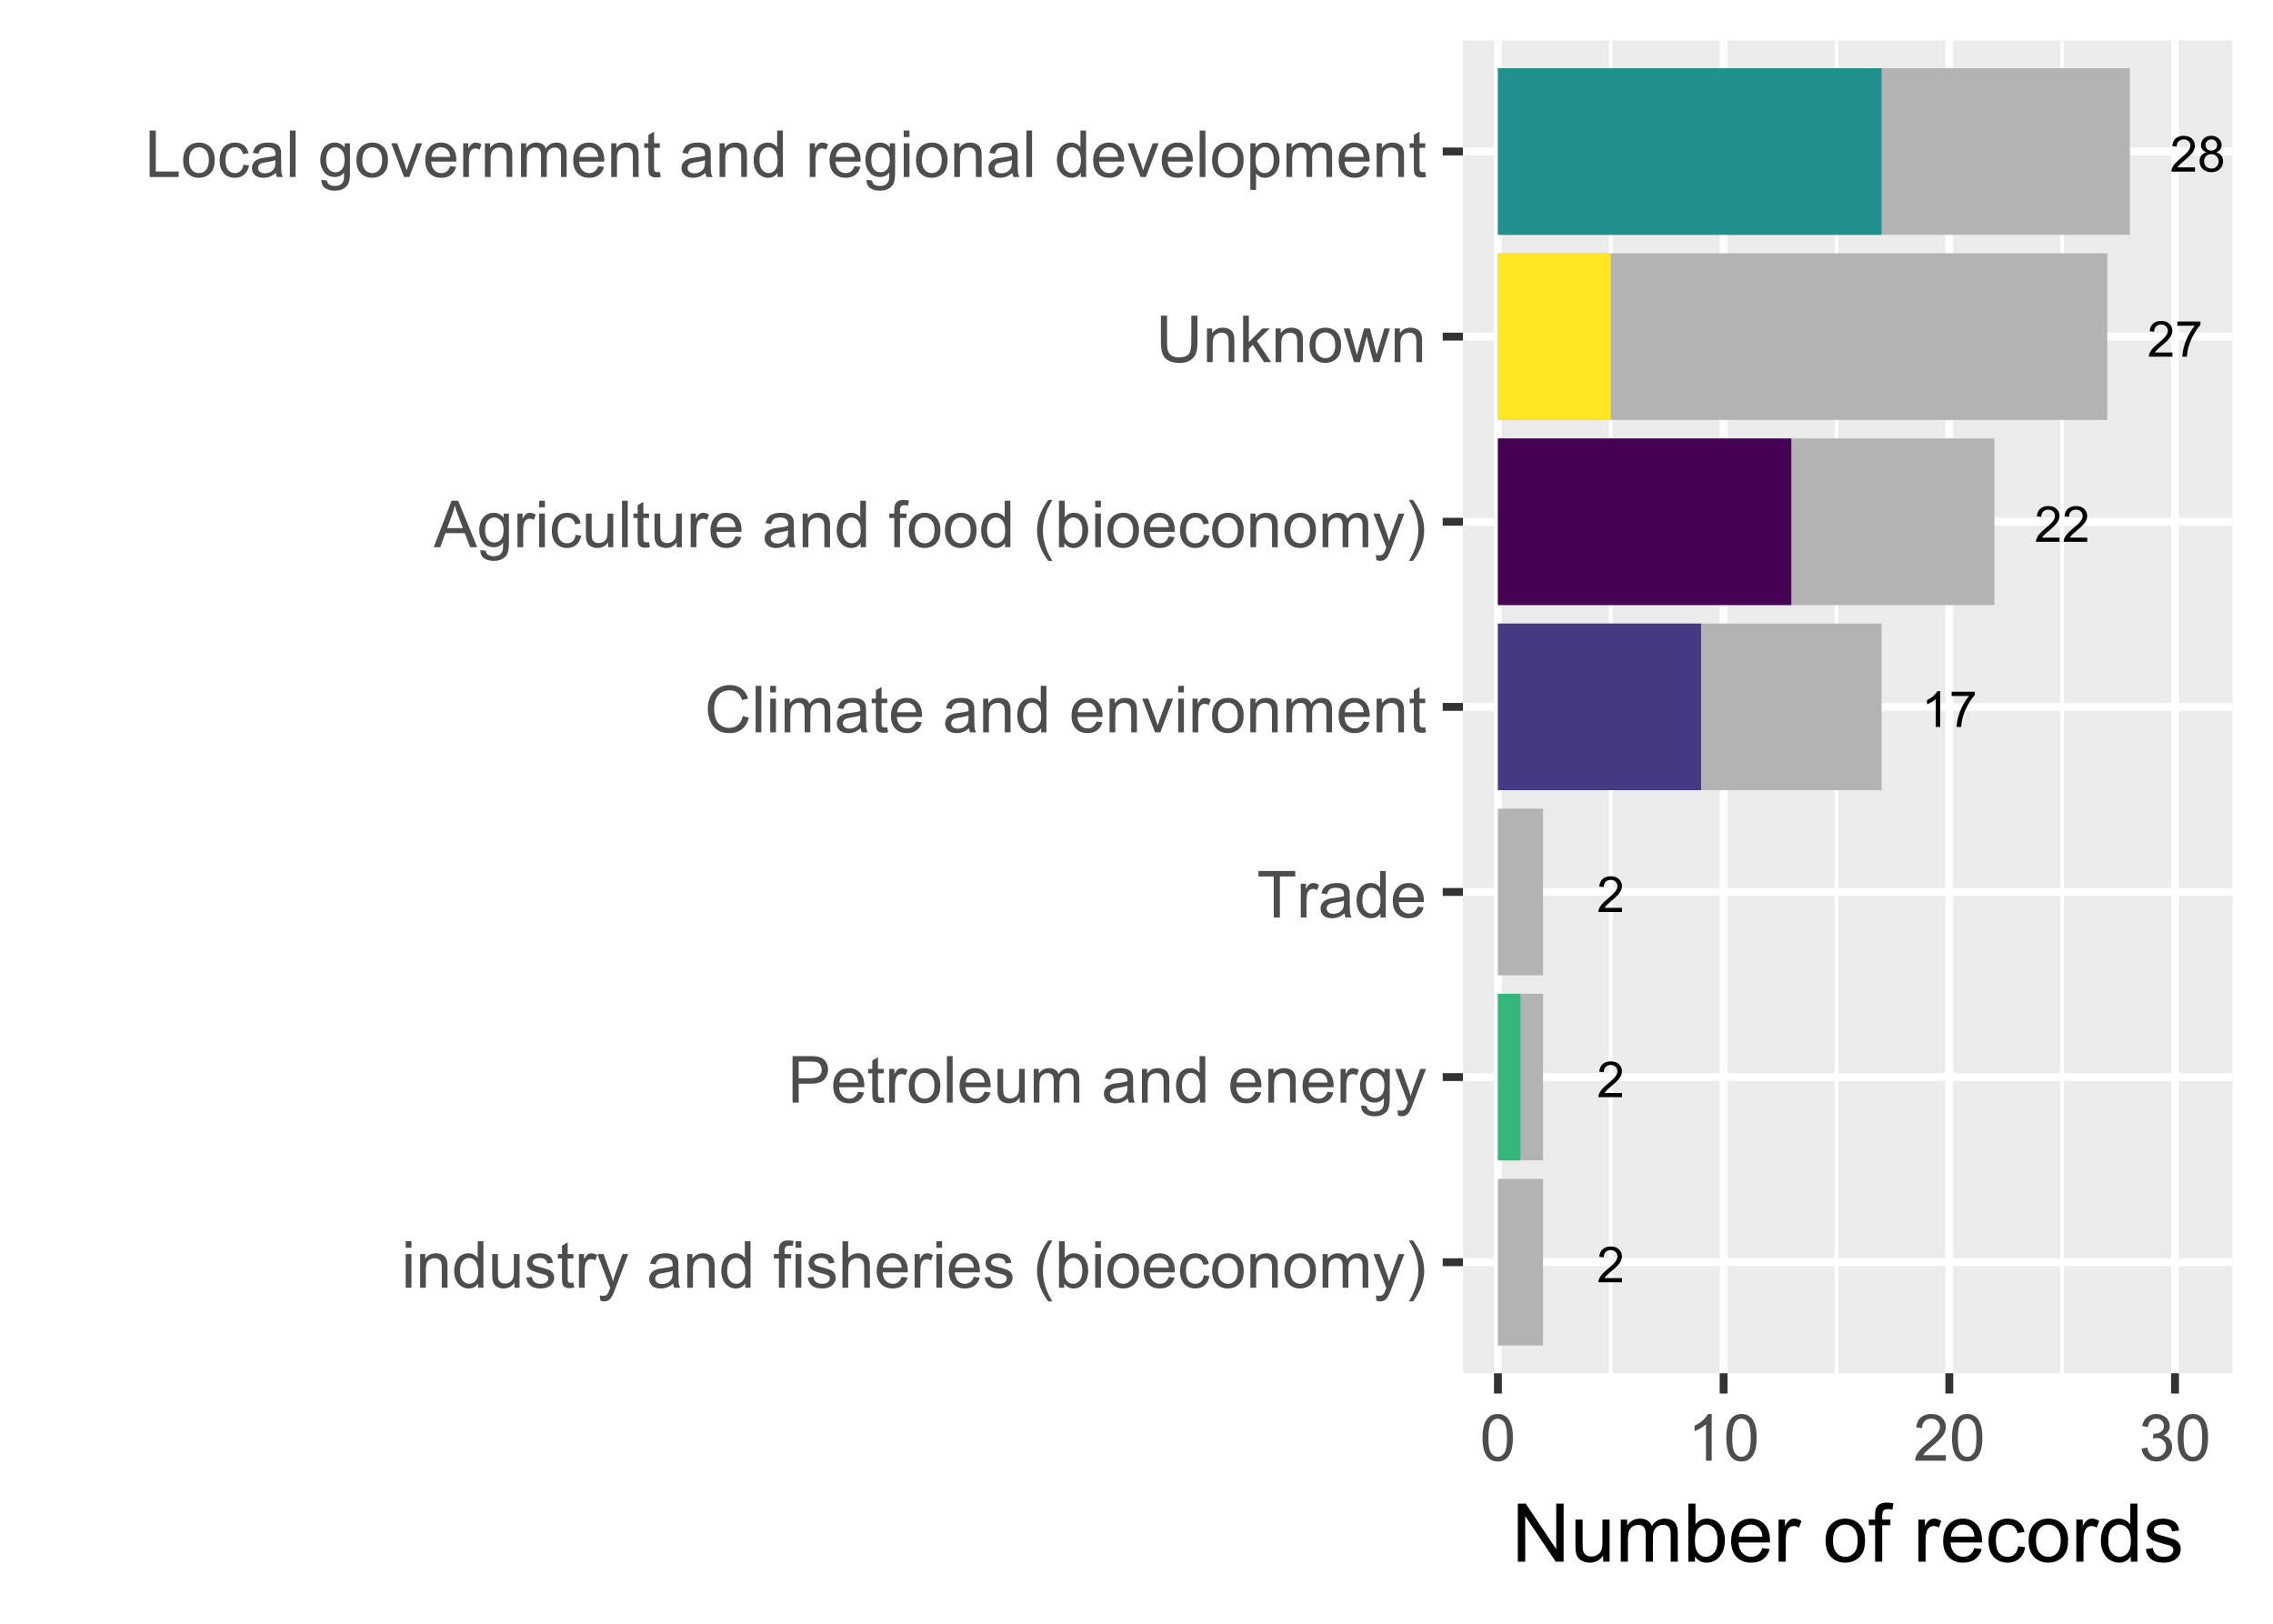 <?xml version="1.0" encoding="UTF-8"?>
<svg xmlns="http://www.w3.org/2000/svg" xmlns:xlink="http://www.w3.org/1999/xlink" width="504" height="360" viewBox="0 0 504 360">
<defs>
<g>
<g id="glyph-0-0">
<path d="M 5.559 -0.934 L 5.559 0 L 0.336 0 C 0.328 -0.234 0.363 -0.457 0.449 -0.672 C 0.582 -1.031 0.793 -1.379 1.086 -1.727 C 1.379 -2.07 1.801 -2.469 2.355 -2.922 C 3.215 -3.625 3.793 -4.184 4.098 -4.594 C 4.398 -5.008 4.551 -5.395 4.551 -5.762 C 4.551 -6.148 4.41 -6.473 4.137 -6.734 C 3.863 -7 3.504 -7.133 3.062 -7.133 C 2.594 -7.133 2.223 -6.992 1.941 -6.711 C 1.66 -6.43 1.52 -6.043 1.516 -5.547 L 0.516 -5.648 C 0.586 -6.395 0.844 -6.961 1.289 -7.352 C 1.734 -7.738 2.332 -7.934 3.082 -7.934 C 3.84 -7.934 4.441 -7.723 4.883 -7.305 C 5.324 -6.883 5.547 -6.363 5.547 -5.742 C 5.547 -5.426 5.48 -5.113 5.352 -4.809 C 5.223 -4.504 5.008 -4.18 4.707 -3.844 C 4.41 -3.504 3.91 -3.043 3.211 -2.453 C 2.629 -1.965 2.258 -1.633 2.09 -1.457 C 1.926 -1.285 1.789 -1.109 1.684 -0.934 Z M 5.559 -0.934 "/>
</g>
<g id="glyph-0-1">
<path d="M 4.113 0 L 3.145 0 L 3.145 -6.184 C 2.91 -5.961 2.602 -5.738 2.223 -5.516 C 1.844 -5.293 1.504 -5.125 1.203 -5.012 L 1.203 -5.949 C 1.746 -6.207 2.219 -6.516 2.625 -6.879 C 3.031 -7.242 3.32 -7.594 3.488 -7.934 L 4.113 -7.934 Z M 4.113 0 "/>
</g>
<g id="glyph-0-2">
<path d="M 0.523 -6.867 L 0.523 -7.801 L 5.637 -7.801 L 5.637 -7.047 C 5.137 -6.512 4.637 -5.797 4.141 -4.91 C 3.648 -4.023 3.266 -3.109 2.996 -2.172 C 2.805 -1.512 2.68 -0.785 2.625 0 L 1.629 0 C 1.641 -0.621 1.762 -1.371 1.996 -2.254 C 2.227 -3.133 2.562 -3.984 3 -4.801 C 3.438 -5.617 3.902 -6.309 4.395 -6.867 Z M 0.523 -6.867 "/>
</g>
<g id="glyph-0-3">
<path d="M 1.953 -4.285 C 1.551 -4.434 1.25 -4.645 1.055 -4.918 C 0.863 -5.188 0.766 -5.516 0.766 -5.898 C 0.766 -6.473 0.973 -6.957 1.387 -7.348 C 1.797 -7.738 2.348 -7.934 3.035 -7.934 C 3.727 -7.934 4.281 -7.734 4.699 -7.332 C 5.121 -6.934 5.332 -6.445 5.332 -5.871 C 5.332 -5.504 5.234 -5.184 5.043 -4.914 C 4.852 -4.641 4.559 -4.434 4.168 -4.285 C 4.652 -4.129 5.02 -3.871 5.273 -3.52 C 5.527 -3.168 5.656 -2.746 5.656 -2.258 C 5.656 -1.582 5.414 -1.016 4.938 -0.555 C 4.461 -0.094 3.832 0.133 3.051 0.133 C 2.27 0.133 1.641 -0.098 1.164 -0.559 C 0.688 -1.02 0.449 -1.594 0.449 -2.285 C 0.449 -2.801 0.578 -3.23 0.84 -3.578 C 1.098 -3.922 1.469 -4.16 1.953 -4.285 M 1.758 -5.93 C 1.758 -5.555 1.879 -5.25 2.117 -5.012 C 2.359 -4.777 2.672 -4.656 3.055 -4.656 C 3.43 -4.656 3.738 -4.773 3.977 -5.012 C 4.215 -5.246 4.332 -5.535 4.332 -5.875 C 4.332 -6.23 4.211 -6.531 3.965 -6.773 C 3.719 -7.016 3.414 -7.137 3.047 -7.137 C 2.676 -7.137 2.367 -7.02 2.125 -6.781 C 1.879 -6.543 1.758 -6.262 1.758 -5.93 M 1.445 -2.281 C 1.445 -2.004 1.512 -1.734 1.641 -1.477 C 1.773 -1.219 1.969 -1.02 2.227 -0.875 C 2.484 -0.734 2.762 -0.664 3.062 -0.664 C 3.523 -0.664 3.906 -0.812 4.211 -1.109 C 4.512 -1.41 4.664 -1.789 4.664 -2.246 C 4.664 -2.715 4.508 -3.102 4.195 -3.406 C 3.887 -3.711 3.496 -3.863 3.031 -3.863 C 2.574 -3.863 2.195 -3.715 1.895 -3.414 C 1.594 -3.109 1.445 -2.734 1.445 -2.281 Z M 1.445 -2.281 "/>
</g>
<g id="glyph-1-0">
<path d="M 0.957 -8.852 L 0.957 -10.309 L 2.223 -10.309 L 2.223 -8.852 L 0.957 -8.852 M 0.957 0 L 0.957 -7.469 L 2.223 -7.469 L 2.223 0 Z M 0.957 0 "/>
</g>
<g id="glyph-1-1">
<path d="M 0.949 0 L 0.949 -7.469 L 2.09 -7.469 L 2.09 -6.406 C 2.637 -7.227 3.43 -7.637 4.465 -7.637 C 4.914 -7.637 5.328 -7.555 5.707 -7.395 C 6.082 -7.23 6.367 -7.02 6.555 -6.758 C 6.742 -6.496 6.871 -6.184 6.945 -5.82 C 6.992 -5.586 7.016 -5.176 7.016 -4.59 L 7.016 0 L 5.75 0 L 5.75 -4.543 C 5.75 -5.059 5.703 -5.441 5.605 -5.699 C 5.504 -5.953 5.332 -6.156 5.078 -6.312 C 4.828 -6.461 4.535 -6.539 4.199 -6.539 C 3.66 -6.539 3.191 -6.367 2.801 -6.027 C 2.41 -5.684 2.215 -5.035 2.215 -4.078 L 2.215 0 Z M 0.949 0 "/>
</g>
<g id="glyph-1-2">
<path d="M 5.793 0 L 5.793 -0.941 C 5.32 -0.203 4.625 0.168 3.707 0.168 C 3.109 0.168 2.562 0.004 2.062 -0.324 C 1.562 -0.652 1.18 -1.109 0.902 -1.699 C 0.629 -2.285 0.492 -2.961 0.492 -3.727 C 0.492 -4.473 0.617 -5.148 0.863 -5.754 C 1.113 -6.363 1.484 -6.828 1.984 -7.152 C 2.48 -7.473 3.035 -7.637 3.648 -7.637 C 4.098 -7.637 4.5 -7.539 4.852 -7.352 C 5.203 -7.16 5.488 -6.914 5.711 -6.609 L 5.711 -10.309 L 6.969 -10.309 L 6.969 0 L 5.793 0 M 1.793 -3.727 C 1.793 -2.77 1.996 -2.055 2.398 -1.582 C 2.801 -1.109 3.277 -0.871 3.824 -0.871 C 4.379 -0.871 4.848 -1.098 5.234 -1.551 C 5.621 -2.004 5.816 -2.691 5.816 -3.621 C 5.816 -4.645 5.617 -5.395 5.223 -5.871 C 4.832 -6.348 4.344 -6.59 3.77 -6.59 C 3.207 -6.59 2.734 -6.359 2.359 -5.898 C 1.98 -5.441 1.793 -4.715 1.793 -3.727 Z M 1.793 -3.727 "/>
</g>
<g id="glyph-1-3">
<path d="M 5.844 0 L 5.844 -1.098 C 5.262 -0.254 4.473 0.168 3.473 0.168 C 3.031 0.168 2.621 0.086 2.238 -0.086 C 1.855 -0.254 1.574 -0.465 1.391 -0.719 C 1.203 -0.977 1.074 -1.289 1 -1.66 C 0.945 -1.906 0.922 -2.301 0.922 -2.84 L 0.922 -7.469 L 2.188 -7.469 L 2.188 -3.324 C 2.188 -2.664 2.211 -2.219 2.266 -1.988 C 2.344 -1.656 2.512 -1.395 2.77 -1.207 C 3.027 -1.016 3.348 -0.922 3.727 -0.922 C 4.105 -0.922 4.461 -1.02 4.797 -1.211 C 5.129 -1.406 5.363 -1.672 5.5 -2.008 C 5.641 -2.344 5.711 -2.828 5.711 -3.465 L 5.711 -7.469 L 6.977 -7.469 L 6.977 0 Z M 5.844 0 "/>
</g>
<g id="glyph-1-4">
<path d="M 0.441 -2.23 L 1.695 -2.426 C 1.766 -1.926 1.961 -1.539 2.281 -1.273 C 2.602 -1.004 3.051 -0.871 3.629 -0.871 C 4.211 -0.871 4.641 -0.988 4.922 -1.227 C 5.203 -1.465 5.344 -1.742 5.344 -2.059 C 5.344 -2.348 5.219 -2.57 4.973 -2.734 C 4.797 -2.848 4.367 -2.992 3.676 -3.164 C 2.75 -3.398 2.105 -3.602 1.746 -3.773 C 1.391 -3.941 1.117 -4.18 0.93 -4.484 C 0.746 -4.785 0.652 -5.117 0.652 -5.484 C 0.652 -5.816 0.73 -6.125 0.883 -6.41 C 1.035 -6.691 1.242 -6.93 1.504 -7.117 C 1.703 -7.262 1.969 -7.383 2.309 -7.484 C 2.648 -7.586 3.016 -7.637 3.402 -7.637 C 3.988 -7.637 4.504 -7.551 4.945 -7.383 C 5.391 -7.215 5.715 -6.984 5.926 -6.695 C 6.137 -6.41 6.285 -6.023 6.363 -5.539 L 5.125 -5.371 C 5.07 -5.758 4.906 -6.055 4.637 -6.273 C 4.367 -6.488 3.988 -6.594 3.496 -6.594 C 2.914 -6.594 2.5 -6.5 2.25 -6.309 C 2 -6.113 1.879 -5.891 1.879 -5.633 C 1.879 -5.469 1.93 -5.32 2.031 -5.188 C 2.137 -5.055 2.297 -4.941 2.516 -4.852 C 2.645 -4.805 3.016 -4.695 3.637 -4.527 C 4.531 -4.289 5.156 -4.094 5.508 -3.941 C 5.863 -3.789 6.141 -3.566 6.344 -3.277 C 6.543 -2.984 6.645 -2.625 6.645 -2.195 C 6.645 -1.773 6.52 -1.375 6.273 -1 C 6.027 -0.629 5.676 -0.34 5.211 -0.137 C 4.746 0.066 4.223 0.168 3.637 0.168 C 2.664 0.168 1.926 -0.031 1.418 -0.438 C 0.91 -0.84 0.582 -1.438 0.441 -2.23 Z M 0.441 -2.23 "/>
</g>
<g id="glyph-1-5">
<path d="M 3.711 -1.133 L 3.895 -0.016 C 3.539 0.062 3.219 0.098 2.938 0.098 C 2.48 0.098 2.125 0.027 1.871 -0.121 C 1.617 -0.266 1.438 -0.457 1.336 -0.691 C 1.234 -0.93 1.18 -1.426 1.18 -2.188 L 1.18 -6.484 L 0.254 -6.484 L 0.254 -7.469 L 1.18 -7.469 L 1.18 -9.316 L 2.441 -10.074 L 2.441 -7.469 L 3.711 -7.469 L 3.711 -6.484 L 2.441 -6.484 L 2.441 -2.117 C 2.441 -1.754 2.461 -1.523 2.508 -1.422 C 2.551 -1.316 2.625 -1.234 2.727 -1.176 C 2.824 -1.113 2.969 -1.082 3.156 -1.082 C 3.297 -1.082 3.484 -1.098 3.711 -1.133 Z M 3.711 -1.133 "/>
</g>
<g id="glyph-1-6">
<path d="M 0.934 0 L 0.934 -7.469 L 2.074 -7.469 L 2.074 -6.336 C 2.363 -6.863 2.633 -7.215 2.879 -7.383 C 3.125 -7.551 3.395 -7.637 3.691 -7.637 C 4.117 -7.637 4.551 -7.5 4.992 -7.227 L 4.555 -6.055 C 4.246 -6.238 3.938 -6.328 3.629 -6.328 C 3.352 -6.328 3.102 -6.246 2.883 -6.078 C 2.664 -5.91 2.504 -5.68 2.41 -5.387 C 2.27 -4.938 2.199 -4.445 2.199 -3.91 L 2.199 0 Z M 0.934 0 "/>
</g>
<g id="glyph-1-7">
<path d="M 0.895 2.875 L 0.754 1.688 C 1.027 1.762 1.27 1.801 1.477 1.801 C 1.758 1.801 1.984 1.754 2.152 1.66 C 2.32 1.566 2.457 1.434 2.566 1.266 C 2.645 1.141 2.773 0.824 2.953 0.324 C 2.977 0.254 3.016 0.148 3.066 0.016 L 0.23 -7.469 L 1.598 -7.469 L 3.148 -3.145 C 3.352 -2.594 3.531 -2.02 3.691 -1.414 C 3.836 -1.996 4.012 -2.562 4.211 -3.113 L 5.809 -7.469 L 7.074 -7.469 L 4.234 0.125 C 3.93 0.945 3.691 1.512 3.523 1.82 C 3.297 2.238 3.039 2.543 2.75 2.738 C 2.457 2.934 2.113 3.031 1.707 3.031 C 1.465 3.031 1.191 2.98 0.895 2.875 Z M 0.895 2.875 "/>
</g>
<g id="glyph-1-8">
</g>
<g id="glyph-1-9">
<path d="M 5.82 -0.922 C 5.352 -0.523 4.902 -0.242 4.469 -0.078 C 4.035 0.086 3.57 0.168 3.074 0.168 C 2.254 0.168 1.621 -0.031 1.18 -0.434 C 0.742 -0.832 0.52 -1.344 0.52 -1.969 C 0.52 -2.336 0.602 -2.668 0.77 -2.969 C 0.938 -3.273 1.152 -3.516 1.422 -3.699 C 1.691 -3.883 1.996 -4.02 2.336 -4.113 C 2.582 -4.18 2.957 -4.242 3.461 -4.305 C 4.48 -4.426 5.234 -4.57 5.715 -4.738 C 5.723 -4.914 5.723 -5.023 5.723 -5.07 C 5.723 -5.586 5.605 -5.949 5.363 -6.16 C 5.043 -6.445 4.562 -6.59 3.922 -6.59 C 3.328 -6.59 2.887 -6.484 2.605 -6.273 C 2.32 -6.066 2.113 -5.699 1.977 -5.168 L 0.738 -5.336 C 0.852 -5.867 1.035 -6.293 1.293 -6.621 C 1.551 -6.945 1.926 -7.195 2.41 -7.371 C 2.898 -7.547 3.465 -7.637 4.105 -7.637 C 4.742 -7.637 5.262 -7.562 5.66 -7.41 C 6.059 -7.262 6.352 -7.07 6.539 -6.844 C 6.727 -6.617 6.859 -6.332 6.934 -5.984 C 6.977 -5.77 6.996 -5.379 6.996 -4.816 L 6.996 -3.129 C 6.996 -1.953 7.023 -1.207 7.078 -0.898 C 7.129 -0.586 7.238 -0.285 7.398 0 L 6.074 0 C 5.945 -0.262 5.859 -0.57 5.82 -0.922 M 5.715 -3.746 C 5.258 -3.559 4.566 -3.402 3.648 -3.27 C 3.129 -3.195 2.762 -3.109 2.547 -3.016 C 2.328 -2.922 2.164 -2.785 2.047 -2.605 C 1.93 -2.426 1.871 -2.223 1.871 -2.004 C 1.871 -1.668 1.996 -1.387 2.254 -1.16 C 2.508 -0.934 2.883 -0.824 3.375 -0.824 C 3.863 -0.824 4.297 -0.93 4.676 -1.141 C 5.055 -1.355 5.336 -1.648 5.512 -2.02 C 5.648 -2.305 5.715 -2.727 5.715 -3.285 Z M 5.715 -3.746 "/>
</g>
<g id="glyph-1-10">
<path d="M 1.25 0 L 1.25 -6.484 L 0.133 -6.484 L 0.133 -7.469 L 1.25 -7.469 L 1.25 -8.262 C 1.25 -8.762 1.297 -9.137 1.387 -9.379 C 1.508 -9.707 1.723 -9.973 2.027 -10.18 C 2.336 -10.383 2.766 -10.484 3.32 -10.484 C 3.676 -10.484 4.07 -10.441 4.5 -10.355 L 4.309 -9.254 C 4.047 -9.301 3.801 -9.324 3.566 -9.324 C 3.18 -9.324 2.91 -9.242 2.75 -9.078 C 2.59 -8.914 2.512 -8.605 2.512 -8.156 L 2.512 -7.469 L 3.965 -7.469 L 3.965 -6.484 L 2.512 -6.484 L 2.512 0 Z M 1.25 0 "/>
</g>
<g id="glyph-1-11">
<path d="M 0.949 0 L 0.949 -10.309 L 2.215 -10.309 L 2.215 -6.609 C 2.805 -7.293 3.551 -7.637 4.449 -7.637 C 5.004 -7.637 5.484 -7.527 5.891 -7.309 C 6.301 -7.09 6.594 -6.789 6.766 -6.406 C 6.945 -6.02 7.031 -5.465 7.031 -4.73 L 7.031 0 L 5.766 0 L 5.766 -4.73 C 5.766 -5.363 5.629 -5.824 5.355 -6.113 C 5.078 -6.402 4.691 -6.547 4.191 -6.547 C 3.816 -6.547 3.461 -6.449 3.133 -6.254 C 2.801 -6.059 2.566 -5.797 2.426 -5.465 C 2.285 -5.129 2.215 -4.672 2.215 -4.086 L 2.215 0 Z M 0.949 0 "/>
</g>
<g id="glyph-1-12">
<path d="M 6.062 -2.406 L 7.367 -2.242 C 7.164 -1.48 6.781 -0.887 6.223 -0.465 C 5.664 -0.043 4.953 0.168 4.086 0.168 C 2.992 0.168 2.125 -0.168 1.488 -0.84 C 0.848 -1.512 0.527 -2.457 0.527 -3.672 C 0.527 -4.926 0.852 -5.902 1.496 -6.594 C 2.145 -7.289 2.984 -7.637 4.016 -7.637 C 5.012 -7.637 5.828 -7.297 6.461 -6.617 C 7.094 -5.938 7.41 -4.98 7.41 -3.746 C 7.41 -3.672 7.41 -3.559 7.402 -3.41 L 1.836 -3.41 C 1.883 -2.59 2.113 -1.961 2.531 -1.527 C 2.949 -1.09 3.469 -0.871 4.094 -0.871 C 4.555 -0.871 4.953 -0.992 5.281 -1.238 C 5.609 -1.48 5.867 -1.871 6.062 -2.406 M 1.906 -4.449 L 6.074 -4.449 C 6.02 -5.078 5.859 -5.551 5.598 -5.863 C 5.195 -6.352 4.672 -6.594 4.027 -6.594 C 3.449 -6.594 2.957 -6.402 2.562 -6.012 C 2.168 -5.621 1.949 -5.102 1.906 -4.449 Z M 1.906 -4.449 "/>
</g>
<g id="glyph-1-13">
<path d="M 3.367 3.031 C 2.668 2.148 2.078 1.117 1.598 -0.062 C 1.113 -1.246 0.871 -2.469 0.871 -3.734 C 0.871 -4.848 1.051 -5.918 1.414 -6.941 C 1.836 -8.125 2.488 -9.309 3.367 -10.484 L 4.273 -10.484 C 3.707 -9.508 3.332 -8.812 3.148 -8.395 C 2.863 -7.75 2.641 -7.074 2.477 -6.371 C 2.273 -5.492 2.172 -4.613 2.172 -3.727 C 2.172 -1.473 2.875 0.781 4.273 3.031 Z M 3.367 3.031 "/>
</g>
<g id="glyph-1-14">
<path d="M 2.117 0 L 0.941 0 L 0.941 -10.309 L 2.207 -10.309 L 2.207 -6.629 C 2.742 -7.301 3.426 -7.637 4.254 -7.637 C 4.715 -7.637 5.148 -7.543 5.559 -7.359 C 5.969 -7.172 6.305 -6.914 6.57 -6.578 C 6.836 -6.242 7.043 -5.84 7.191 -5.363 C 7.344 -4.891 7.418 -4.387 7.418 -3.848 C 7.418 -2.566 7.102 -1.578 6.469 -0.879 C 5.836 -0.18 5.078 0.168 4.191 0.168 C 3.309 0.168 2.617 -0.199 2.117 -0.934 L 2.117 0 M 2.102 -3.789 C 2.102 -2.895 2.223 -2.246 2.469 -1.848 C 2.867 -1.199 3.406 -0.871 4.086 -0.871 C 4.637 -0.871 5.117 -1.113 5.52 -1.594 C 5.922 -2.074 6.125 -2.789 6.125 -3.742 C 6.125 -4.715 5.93 -5.434 5.543 -5.898 C 5.156 -6.363 4.691 -6.594 4.141 -6.594 C 3.59 -6.594 3.109 -6.355 2.707 -5.875 C 2.305 -5.395 2.102 -4.699 2.102 -3.789 Z M 2.102 -3.789 "/>
</g>
<g id="glyph-1-15">
<path d="M 0.477 -3.734 C 0.477 -5.117 0.863 -6.141 1.633 -6.805 C 2.273 -7.359 3.055 -7.637 3.98 -7.637 C 5.008 -7.637 5.844 -7.301 6.496 -6.625 C 7.148 -5.953 7.473 -5.023 7.473 -3.84 C 7.473 -2.879 7.328 -2.121 7.043 -1.57 C 6.754 -1.02 6.332 -0.594 5.781 -0.289 C 5.23 0.016 4.633 0.168 3.98 0.168 C 2.934 0.168 2.09 -0.168 1.445 -0.836 C 0.801 -1.508 0.477 -2.473 0.477 -3.734 M 1.777 -3.734 C 1.777 -2.777 1.988 -2.062 2.406 -1.586 C 2.82 -1.109 3.348 -0.871 3.98 -0.871 C 4.609 -0.871 5.129 -1.109 5.547 -1.59 C 5.965 -2.066 6.172 -2.797 6.172 -3.777 C 6.172 -4.699 5.965 -5.398 5.543 -5.875 C 5.125 -6.352 4.602 -6.59 3.98 -6.59 C 3.348 -6.59 2.82 -6.352 2.406 -5.879 C 1.988 -5.406 1.777 -4.691 1.777 -3.734 Z M 1.777 -3.734 "/>
</g>
<g id="glyph-1-16">
<path d="M 5.82 -2.734 L 7.066 -2.574 C 6.93 -1.715 6.582 -1.043 6.023 -0.559 C 5.461 -0.074 4.773 0.168 3.957 0.168 C 2.938 0.168 2.113 -0.164 1.492 -0.832 C 0.871 -1.5 0.562 -2.457 0.562 -3.707 C 0.562 -4.512 0.695 -5.219 0.965 -5.82 C 1.23 -6.426 1.637 -6.879 2.184 -7.184 C 2.73 -7.484 3.324 -7.637 3.965 -7.637 C 4.777 -7.637 5.441 -7.43 5.957 -7.02 C 6.473 -6.609 6.801 -6.027 6.945 -5.273 L 5.715 -5.082 C 5.598 -5.586 5.391 -5.961 5.094 -6.215 C 4.797 -6.469 4.438 -6.594 4.016 -6.594 C 3.379 -6.594 2.859 -6.367 2.461 -5.91 C 2.062 -5.453 1.863 -4.73 1.863 -3.742 C 1.863 -2.738 2.055 -2.008 2.441 -1.555 C 2.824 -1.098 3.324 -0.871 3.945 -0.871 C 4.441 -0.871 4.855 -1.023 5.188 -1.328 C 5.523 -1.633 5.734 -2.102 5.82 -2.734 Z M 5.82 -2.734 "/>
</g>
<g id="glyph-1-17">
<path d="M 0.949 0 L 0.949 -7.469 L 2.082 -7.469 L 2.082 -6.418 C 2.316 -6.785 2.629 -7.078 3.016 -7.301 C 3.406 -7.523 3.848 -7.637 4.344 -7.637 C 4.898 -7.637 5.352 -7.52 5.707 -7.293 C 6.059 -7.062 6.309 -6.742 6.453 -6.328 C 7.047 -7.199 7.812 -7.637 8.762 -7.637 C 9.5 -7.637 10.07 -7.43 10.469 -7.02 C 10.867 -6.609 11.066 -5.98 11.066 -5.125 L 11.066 0 L 9.809 0 L 9.809 -4.703 C 9.809 -5.211 9.766 -5.574 9.688 -5.797 C 9.602 -6.02 9.453 -6.199 9.238 -6.336 C 9.023 -6.473 8.77 -6.539 8.48 -6.539 C 7.953 -6.539 7.52 -6.363 7.172 -6.016 C 6.824 -5.664 6.652 -5.105 6.652 -4.34 L 6.652 0 L 5.387 0 L 5.387 -4.852 C 5.387 -5.414 5.281 -5.836 5.078 -6.117 C 4.871 -6.398 4.531 -6.539 4.062 -6.539 C 3.707 -6.539 3.379 -6.445 3.078 -6.258 C 2.773 -6.07 2.555 -5.797 2.418 -5.434 C 2.281 -5.074 2.215 -4.555 2.215 -3.875 L 2.215 0 Z M 0.949 0 "/>
</g>
<g id="glyph-1-18">
<path d="M 1.777 3.031 L 0.871 3.031 C 2.273 0.781 2.973 -1.473 2.973 -3.727 C 2.973 -4.609 2.875 -5.48 2.672 -6.348 C 2.512 -7.051 2.289 -7.727 2.004 -8.375 C 1.82 -8.797 1.445 -9.5 0.871 -10.484 L 1.777 -10.484 C 2.66 -9.309 3.312 -8.125 3.734 -6.941 C 4.094 -5.918 4.273 -4.848 4.273 -3.734 C 4.273 -2.469 4.031 -1.246 3.547 -0.062 C 3.062 1.117 2.473 2.148 1.777 3.031 Z M 1.777 3.031 "/>
</g>
<g id="glyph-1-19">
<path d="M 1.109 0 L 1.109 -10.309 L 5 -10.309 C 5.684 -10.309 6.207 -10.273 6.566 -10.211 C 7.074 -10.125 7.496 -9.965 7.84 -9.727 C 8.184 -9.492 8.457 -9.16 8.664 -8.734 C 8.875 -8.305 8.98 -7.836 8.98 -7.328 C 8.98 -6.449 8.699 -5.707 8.141 -5.102 C 7.586 -4.492 6.578 -4.191 5.117 -4.191 L 2.477 -4.191 L 2.477 0 L 1.109 0 M 2.477 -5.406 L 5.141 -5.406 C 6.02 -5.406 6.648 -5.57 7.016 -5.898 C 7.387 -6.227 7.574 -6.688 7.574 -7.285 C 7.574 -7.715 7.465 -8.086 7.246 -8.391 C 7.027 -8.699 6.742 -8.902 6.383 -9 C 6.156 -9.062 5.73 -9.09 5.113 -9.09 L 2.477 -9.09 Z M 2.477 -5.406 "/>
</g>
<g id="glyph-1-20">
<path d="M 0.922 0 L 0.922 -10.309 L 2.188 -10.309 L 2.188 0 Z M 0.922 0 "/>
</g>
<g id="glyph-1-21">
<path d="M 0.719 0.617 L 1.949 0.801 C 2 1.18 2.141 1.457 2.375 1.633 C 2.691 1.867 3.121 1.984 3.664 1.984 C 4.25 1.984 4.703 1.867 5.02 1.633 C 5.34 1.398 5.555 1.07 5.668 0.648 C 5.734 0.391 5.762 -0.152 5.758 -0.977 C 5.207 -0.324 4.516 0 3.691 0 C 2.664 0 1.871 -0.371 1.309 -1.109 C 0.746 -1.852 0.465 -2.738 0.465 -3.777 C 0.465 -4.488 0.594 -5.145 0.852 -5.75 C 1.109 -6.352 1.48 -6.816 1.973 -7.145 C 2.461 -7.473 3.039 -7.637 3.699 -7.637 C 4.578 -7.637 5.305 -7.281 5.879 -6.566 L 5.879 -7.469 L 7.047 -7.469 L 7.047 -1.012 C 7.047 0.148 6.926 0.973 6.691 1.461 C 6.453 1.945 6.078 2.328 5.566 2.609 C 5.051 2.891 4.422 3.031 3.672 3.031 C 2.781 3.031 2.059 2.828 1.512 2.43 C 0.965 2.027 0.699 1.426 0.719 0.617 M 1.766 -3.867 C 1.766 -2.887 1.961 -2.172 2.348 -1.723 C 2.738 -1.273 3.227 -1.047 3.812 -1.047 C 4.391 -1.047 4.879 -1.27 5.273 -1.719 C 5.668 -2.168 5.863 -2.867 5.863 -3.824 C 5.863 -4.738 5.66 -5.43 5.258 -5.891 C 4.852 -6.355 4.363 -6.59 3.789 -6.59 C 3.227 -6.59 2.75 -6.359 2.355 -5.902 C 1.961 -5.445 1.766 -4.766 1.766 -3.867 Z M 1.766 -3.867 "/>
</g>
<g id="glyph-1-22">
<path d="M 3.734 0 L 3.734 -9.09 L 0.336 -9.09 L 0.336 -10.309 L 8.508 -10.309 L 8.508 -9.09 L 5.098 -9.09 L 5.098 0 Z M 3.734 0 "/>
</g>
<g id="glyph-1-23">
<path d="M 8.465 -3.613 L 9.828 -3.27 C 9.543 -2.148 9.027 -1.293 8.285 -0.707 C 7.543 -0.117 6.637 0.176 5.562 0.176 C 4.449 0.176 3.547 -0.051 2.852 -0.504 C 2.156 -0.953 1.625 -1.609 1.262 -2.469 C 0.898 -3.324 0.719 -4.246 0.719 -5.23 C 0.719 -6.305 0.922 -7.242 1.332 -8.039 C 1.742 -8.84 2.324 -9.445 3.082 -9.859 C 3.84 -10.277 4.672 -10.484 5.582 -10.484 C 6.613 -10.484 7.48 -10.223 8.184 -9.695 C 8.887 -9.172 9.379 -8.434 9.652 -7.48 L 8.312 -7.164 C 8.07 -7.914 7.727 -8.461 7.27 -8.805 C 6.816 -9.145 6.242 -9.316 5.555 -9.316 C 4.762 -9.316 4.102 -9.125 3.57 -8.746 C 3.035 -8.367 2.664 -7.859 2.445 -7.219 C 2.23 -6.578 2.125 -5.918 2.125 -5.238 C 2.125 -4.363 2.25 -3.598 2.508 -2.941 C 2.762 -2.289 3.16 -1.801 3.699 -1.477 C 4.238 -1.152 4.82 -0.992 5.449 -0.992 C 6.215 -0.992 6.859 -1.211 7.391 -1.652 C 7.918 -2.094 8.277 -2.746 8.465 -3.613 Z M 8.465 -3.613 "/>
</g>
<g id="glyph-1-24">
<path d="M 3.023 0 L 0.184 -7.469 L 1.52 -7.469 L 3.121 -2.996 C 3.297 -2.512 3.453 -2.012 3.602 -1.492 C 3.711 -1.883 3.871 -2.359 4.07 -2.91 L 5.73 -7.469 L 7.031 -7.469 L 4.203 0 Z M 3.023 0 "/>
</g>
<g id="glyph-1-25">
<path d="M -0.02 0 L 3.938 -10.309 L 5.406 -10.309 L 9.625 0 L 8.07 0 L 6.871 -3.121 L 2.559 -3.121 L 1.426 0 L -0.02 0 M 2.953 -4.234 L 6.449 -4.234 L 5.371 -7.086 C 5.043 -7.953 4.801 -8.668 4.641 -9.227 C 4.508 -8.562 4.324 -7.906 4.086 -7.258 Z M 2.953 -4.234 "/>
</g>
<g id="glyph-1-26">
<path d="M 7.875 -10.309 L 9.238 -10.309 L 9.238 -4.352 C 9.238 -3.316 9.121 -2.492 8.887 -1.883 C 8.652 -1.273 8.23 -0.777 7.617 -0.398 C 7.008 -0.016 6.203 0.176 5.211 0.176 C 4.246 0.176 3.453 0.008 2.84 -0.324 C 2.227 -0.656 1.789 -1.137 1.527 -1.77 C 1.262 -2.398 1.133 -3.262 1.133 -4.352 L 1.133 -10.309 L 2.496 -10.309 L 2.496 -4.359 C 2.496 -3.465 2.578 -2.805 2.746 -2.379 C 2.91 -1.957 3.199 -1.629 3.602 -1.398 C 4.008 -1.168 4.504 -1.055 5.09 -1.055 C 6.094 -1.055 6.809 -1.281 7.234 -1.738 C 7.66 -2.191 7.875 -3.066 7.875 -4.359 Z M 7.875 -10.309 "/>
</g>
<g id="glyph-1-27">
<path d="M 0.957 0 L 0.957 -10.309 L 2.223 -10.309 L 2.223 -4.43 L 5.219 -7.469 L 6.855 -7.469 L 4 -4.695 L 7.145 0 L 5.582 0 L 3.113 -3.816 L 2.223 -2.961 L 2.223 0 Z M 0.957 0 "/>
</g>
<g id="glyph-1-28">
<path d="M 2.328 0 L 0.043 -7.469 L 1.352 -7.469 L 2.539 -3.156 L 2.98 -1.555 C 3 -1.633 3.129 -2.148 3.367 -3.094 L 4.555 -7.469 L 5.855 -7.469 L 6.977 -3.137 L 7.348 -1.707 L 7.777 -3.148 L 9.055 -7.469 L 10.285 -7.469 L 7.953 0 L 6.637 0 L 5.449 -4.473 L 5.16 -5.746 L 3.648 0 Z M 2.328 0 "/>
</g>
<g id="glyph-1-29">
<path d="M 1.055 0 L 1.055 -10.309 L 2.418 -10.309 L 2.418 -1.215 L 7.496 -1.215 L 7.496 0 Z M 1.055 0 "/>
</g>
<g id="glyph-1-30">
<path d="M 0.949 2.863 L 0.949 -7.469 L 2.102 -7.469 L 2.102 -6.496 C 2.375 -6.875 2.68 -7.16 3.023 -7.352 C 3.367 -7.539 3.781 -7.637 4.27 -7.637 C 4.906 -7.637 5.469 -7.473 5.957 -7.145 C 6.441 -6.816 6.812 -6.352 7.059 -5.754 C 7.309 -5.156 7.434 -4.504 7.434 -3.789 C 7.434 -3.027 7.297 -2.336 7.02 -1.727 C 6.746 -1.113 6.348 -0.645 5.824 -0.32 C 5.301 0.004 4.754 0.168 4.176 0.168 C 3.754 0.168 3.375 0.078 3.039 -0.098 C 2.707 -0.277 2.43 -0.5 2.215 -0.773 L 2.215 2.863 L 0.949 2.863 M 2.094 -3.691 C 2.094 -2.73 2.289 -2.02 2.68 -1.562 C 3.066 -1.102 3.539 -0.871 4.094 -0.871 C 4.656 -0.871 5.137 -1.109 5.539 -1.586 C 5.938 -2.062 6.137 -2.797 6.137 -3.797 C 6.137 -4.75 5.941 -5.461 5.551 -5.934 C 5.16 -6.406 4.691 -6.645 4.148 -6.645 C 3.609 -6.645 3.133 -6.391 2.719 -5.891 C 2.305 -5.383 2.094 -4.652 2.094 -3.691 Z M 2.094 -3.691 "/>
</g>
<g id="glyph-1-31">
<path d="M 0.598 -5.082 C 0.598 -6.301 0.723 -7.281 0.973 -8.027 C 1.223 -8.77 1.598 -9.344 2.094 -9.746 C 2.586 -10.148 3.207 -10.352 3.957 -10.352 C 4.512 -10.352 4.996 -10.238 5.414 -10.016 C 5.832 -9.793 6.176 -9.473 6.449 -9.055 C 6.719 -8.633 6.934 -8.121 7.086 -7.52 C 7.242 -6.918 7.32 -6.105 7.32 -5.082 C 7.32 -3.875 7.195 -2.898 6.945 -2.156 C 6.699 -1.414 6.328 -0.836 5.832 -0.434 C 5.336 -0.027 4.715 0.176 3.957 0.176 C 2.965 0.176 2.184 -0.18 1.617 -0.895 C 0.938 -1.75 0.598 -3.148 0.598 -5.082 M 1.898 -5.082 C 1.898 -3.391 2.098 -2.266 2.492 -1.703 C 2.887 -1.145 3.379 -0.863 3.957 -0.863 C 4.539 -0.863 5.027 -1.145 5.426 -1.707 C 5.82 -2.27 6.02 -3.395 6.02 -5.082 C 6.02 -6.781 5.82 -7.906 5.426 -8.465 C 5.027 -9.023 4.535 -9.301 3.945 -9.301 C 3.363 -9.301 2.898 -9.055 2.551 -8.562 C 2.117 -7.938 1.898 -6.777 1.898 -5.082 Z M 1.898 -5.082 "/>
</g>
<g id="glyph-1-32">
<path d="M 5.363 0 L 4.098 0 L 4.098 -8.066 C 3.793 -7.773 3.395 -7.484 2.898 -7.191 C 2.406 -6.902 1.961 -6.684 1.566 -6.539 L 1.566 -7.762 C 2.277 -8.094 2.895 -8.5 3.426 -8.973 C 3.953 -9.445 4.328 -9.906 4.551 -10.352 L 5.363 -10.352 Z M 5.363 0 "/>
</g>
<g id="glyph-1-33">
<path d="M 7.25 -1.215 L 7.25 0 L 0.438 0 C 0.426 -0.305 0.477 -0.598 0.582 -0.879 C 0.758 -1.344 1.035 -1.801 1.418 -2.25 C 1.797 -2.699 2.352 -3.219 3.074 -3.812 C 4.191 -4.73 4.949 -5.457 5.344 -5.992 C 5.738 -6.531 5.934 -7.039 5.934 -7.516 C 5.934 -8.02 5.754 -8.441 5.398 -8.785 C 5.039 -9.129 4.57 -9.301 3.992 -9.301 C 3.383 -9.301 2.898 -9.121 2.531 -8.754 C 2.164 -8.387 1.98 -7.883 1.977 -7.234 L 0.676 -7.367 C 0.766 -8.34 1.098 -9.078 1.68 -9.586 C 2.262 -10.094 3.043 -10.352 4.023 -10.352 C 5.012 -10.352 5.793 -10.074 6.371 -9.527 C 6.945 -8.98 7.234 -8.301 7.234 -7.488 C 7.234 -7.074 7.152 -6.672 6.98 -6.273 C 6.812 -5.875 6.531 -5.453 6.141 -5.012 C 5.75 -4.574 5.102 -3.969 4.191 -3.199 C 3.43 -2.562 2.945 -2.129 2.727 -1.902 C 2.512 -1.676 2.336 -1.445 2.195 -1.215 Z M 7.25 -1.215 "/>
</g>
<g id="glyph-1-34">
<path d="M 0.605 -2.723 L 1.871 -2.891 C 2.016 -2.172 2.262 -1.656 2.613 -1.34 C 2.961 -1.023 3.387 -0.863 3.887 -0.863 C 4.484 -0.863 4.984 -1.07 5.398 -1.484 C 5.805 -1.895 6.012 -2.406 6.012 -3.016 C 6.012 -3.598 5.82 -4.078 5.441 -4.453 C 5.062 -4.832 4.578 -5.02 3.992 -5.02 C 3.754 -5.02 3.457 -4.973 3.102 -4.879 L 3.242 -5.992 C 3.324 -5.98 3.395 -5.977 3.445 -5.977 C 3.984 -5.977 4.469 -6.117 4.902 -6.398 C 5.332 -6.68 5.547 -7.113 5.547 -7.699 C 5.547 -8.164 5.391 -8.547 5.078 -8.852 C 4.762 -9.156 4.355 -9.309 3.859 -9.309 C 3.367 -9.309 2.957 -9.156 2.629 -8.844 C 2.301 -8.535 2.09 -8.07 1.996 -7.453 L 0.73 -7.68 C 0.887 -8.527 1.238 -9.184 1.785 -9.648 C 2.336 -10.117 3.016 -10.352 3.832 -10.352 C 4.395 -10.352 4.914 -10.23 5.387 -9.988 C 5.859 -9.746 6.223 -9.418 6.473 -9 C 6.723 -8.582 6.848 -8.141 6.848 -7.672 C 6.848 -7.227 6.73 -6.82 6.488 -6.453 C 6.25 -6.09 5.898 -5.797 5.43 -5.582 C 6.039 -5.441 6.512 -5.148 6.848 -4.707 C 7.188 -4.266 7.355 -3.711 7.355 -3.043 C 7.355 -2.145 7.027 -1.383 6.371 -0.758 C 5.715 -0.129 4.883 0.184 3.883 0.184 C 2.977 0.184 2.227 -0.086 1.629 -0.625 C 1.031 -1.164 0.688 -1.863 0.605 -2.723 Z M 0.605 -2.723 "/>
</g>
<g id="glyph-2-0">
<path d="M 1.371 0 L 1.371 -12.883 L 3.121 -12.883 L 9.887 -2.77 L 9.887 -12.883 L 11.523 -12.883 L 11.523 0 L 9.773 0 L 3.008 -10.125 L 3.008 0 Z M 1.371 0 "/>
</g>
<g id="glyph-2-1">
<path d="M 7.305 0 L 7.305 -1.371 C 6.578 -0.316 5.59 0.211 4.344 0.211 C 3.789 0.211 3.277 0.105 2.801 -0.105 C 2.32 -0.316 1.969 -0.582 1.734 -0.902 C 1.504 -1.219 1.34 -1.613 1.25 -2.074 C 1.184 -2.383 1.152 -2.875 1.152 -3.551 L 1.152 -9.336 L 2.734 -9.336 L 2.734 -4.156 C 2.734 -3.332 2.766 -2.773 2.828 -2.488 C 2.93 -2.07 3.141 -1.746 3.461 -1.508 C 3.785 -1.27 4.184 -1.152 4.656 -1.152 C 5.133 -1.152 5.578 -1.273 5.992 -1.516 C 6.41 -1.758 6.703 -2.09 6.879 -2.508 C 7.051 -2.93 7.137 -3.535 7.137 -4.332 L 7.137 -9.336 L 8.719 -9.336 L 8.719 0 Z M 7.305 0 "/>
</g>
<g id="glyph-2-2">
<path d="M 1.188 0 L 1.188 -9.336 L 2.602 -9.336 L 2.602 -8.023 C 2.895 -8.48 3.285 -8.848 3.77 -9.129 C 4.258 -9.406 4.809 -9.547 5.43 -9.547 C 6.121 -9.547 6.691 -9.402 7.133 -9.113 C 7.574 -8.828 7.887 -8.426 8.07 -7.91 C 8.805 -9 9.766 -9.547 10.953 -9.547 C 11.875 -9.547 12.59 -9.289 13.086 -8.777 C 13.586 -8.262 13.836 -7.473 13.836 -6.406 L 13.836 0 L 12.262 0 L 12.262 -5.879 C 12.262 -6.512 12.211 -6.969 12.105 -7.246 C 12.004 -7.523 11.816 -7.75 11.547 -7.918 C 11.277 -8.09 10.961 -8.172 10.602 -8.172 C 9.941 -8.172 9.398 -7.957 8.965 -7.52 C 8.531 -7.082 8.312 -6.383 8.312 -5.422 L 8.312 0 L 6.734 0 L 6.734 -6.062 C 6.734 -6.766 6.602 -7.293 6.344 -7.648 C 6.086 -7.996 5.664 -8.172 5.078 -8.172 C 4.633 -8.172 4.223 -8.055 3.844 -7.82 C 3.469 -7.586 3.191 -7.246 3.023 -6.793 C 2.852 -6.344 2.77 -5.691 2.77 -4.844 L 2.77 0 Z M 1.188 0 "/>
</g>
<g id="glyph-2-3">
<path d="M 2.645 0 L 1.18 0 L 1.18 -12.883 L 2.758 -12.883 L 2.758 -8.289 C 3.43 -9.125 4.281 -9.547 5.316 -9.547 C 5.891 -9.547 6.434 -9.43 6.949 -9.199 C 7.461 -8.965 7.883 -8.641 8.215 -8.223 C 8.543 -7.805 8.805 -7.297 8.992 -6.707 C 9.18 -6.113 9.273 -5.48 9.273 -4.809 C 9.273 -3.207 8.875 -1.973 8.086 -1.098 C 7.297 -0.227 6.344 0.211 5.238 0.211 C 4.137 0.211 3.273 -0.25 2.645 -1.168 L 2.645 0 M 2.629 -4.738 C 2.629 -3.617 2.781 -2.809 3.086 -2.312 C 3.582 -1.496 4.258 -1.09 5.105 -1.09 C 5.797 -1.09 6.395 -1.391 6.898 -1.992 C 7.402 -2.59 7.656 -3.484 7.656 -4.676 C 7.656 -5.895 7.414 -6.793 6.93 -7.375 C 6.445 -7.953 5.863 -8.242 5.176 -8.242 C 4.484 -8.242 3.887 -7.945 3.383 -7.344 C 2.879 -6.742 2.629 -5.875 2.629 -4.738 Z M 2.629 -4.738 "/>
</g>
<g id="glyph-2-4">
<path d="M 7.578 -3.008 L 9.211 -2.805 C 8.953 -1.848 8.477 -1.105 7.777 -0.578 C 7.082 -0.055 6.191 0.211 5.105 0.211 C 3.742 0.211 2.66 -0.211 1.859 -1.051 C 1.059 -1.891 0.66 -3.07 0.66 -4.586 C 0.66 -6.156 1.062 -7.375 1.871 -8.242 C 2.68 -9.109 3.73 -9.547 5.02 -9.547 C 6.266 -9.547 7.285 -9.121 8.078 -8.27 C 8.867 -7.422 9.266 -6.227 9.266 -4.684 C 9.266 -4.59 9.262 -4.449 9.254 -4.262 L 2.293 -4.262 C 2.352 -3.238 2.641 -2.453 3.164 -1.906 C 3.684 -1.363 4.336 -1.09 5.117 -1.09 C 5.695 -1.09 6.191 -1.242 6.602 -1.547 C 7.012 -1.852 7.336 -2.336 7.578 -3.008 M 2.383 -5.562 L 7.594 -5.562 C 7.523 -6.348 7.324 -6.938 6.996 -7.328 C 6.492 -7.938 5.84 -8.242 5.035 -8.242 C 4.309 -8.242 3.699 -8 3.203 -7.516 C 2.707 -7.027 2.434 -6.379 2.383 -5.562 Z M 2.383 -5.562 "/>
</g>
<g id="glyph-2-5">
<path d="M 1.168 0 L 1.168 -9.336 L 2.594 -9.336 L 2.594 -7.918 C 2.957 -8.582 3.293 -9.016 3.598 -9.227 C 3.906 -9.438 4.246 -9.547 4.613 -9.547 C 5.148 -9.547 5.688 -9.375 6.242 -9.035 L 5.695 -7.566 C 5.309 -7.797 4.922 -7.91 4.535 -7.91 C 4.188 -7.91 3.879 -7.805 3.602 -7.598 C 3.328 -7.391 3.133 -7.102 3.016 -6.734 C 2.84 -6.172 2.75 -5.555 2.75 -4.887 L 2.75 0 Z M 1.168 0 "/>
</g>
<g id="glyph-2-6">
</g>
<g id="glyph-2-7">
<path d="M 0.598 -4.668 C 0.598 -6.395 1.078 -7.676 2.039 -8.508 C 2.84 -9.199 3.82 -9.547 4.977 -9.547 C 6.258 -9.547 7.305 -9.125 8.121 -8.285 C 8.934 -7.441 9.344 -6.281 9.344 -4.797 C 9.344 -3.598 9.164 -2.652 8.801 -1.965 C 8.441 -1.277 7.918 -0.742 7.23 -0.359 C 6.539 0.02 5.789 0.211 4.977 0.211 C 3.668 0.211 2.613 -0.207 1.805 -1.047 C 1 -1.883 0.598 -3.09 0.598 -4.668 M 2.223 -4.668 C 2.223 -3.473 2.484 -2.578 3.008 -1.98 C 3.527 -1.387 4.184 -1.09 4.977 -1.09 C 5.758 -1.09 6.414 -1.391 6.934 -1.984 C 7.457 -2.586 7.719 -3.496 7.719 -4.719 C 7.719 -5.875 7.453 -6.75 6.93 -7.344 C 6.406 -7.938 5.754 -8.234 4.977 -8.234 C 4.184 -8.234 3.527 -7.938 3.008 -7.348 C 2.484 -6.754 2.223 -5.863 2.223 -4.668 Z M 2.223 -4.668 "/>
</g>
<g id="glyph-2-8">
<path d="M 1.562 0 L 1.562 -8.102 L 0.168 -8.102 L 0.168 -9.336 L 1.562 -9.336 L 1.562 -10.328 C 1.562 -10.953 1.621 -11.418 1.73 -11.727 C 1.883 -12.133 2.152 -12.469 2.535 -12.723 C 2.918 -12.977 3.457 -13.105 4.148 -13.105 C 4.594 -13.105 5.086 -13.051 5.625 -12.945 L 5.387 -11.566 C 5.059 -11.625 4.75 -11.656 4.457 -11.656 C 3.977 -11.656 3.637 -11.551 3.438 -11.348 C 3.238 -11.141 3.137 -10.758 3.137 -10.195 L 3.137 -9.336 L 4.957 -9.336 L 4.957 -8.102 L 3.137 -8.102 L 3.137 0 Z M 1.562 0 "/>
</g>
<g id="glyph-2-9">
<path d="M 7.277 -3.418 L 8.832 -3.219 C 8.664 -2.145 8.227 -1.305 7.527 -0.699 C 6.828 -0.094 5.969 0.211 4.949 0.211 C 3.672 0.211 2.645 -0.207 1.867 -1.043 C 1.09 -1.875 0.703 -3.074 0.703 -4.633 C 0.703 -5.641 0.871 -6.523 1.203 -7.277 C 1.539 -8.031 2.047 -8.602 2.73 -8.977 C 3.41 -9.355 4.152 -9.547 4.957 -9.547 C 5.969 -9.547 6.801 -9.289 7.445 -8.777 C 8.09 -8.262 8.5 -7.535 8.684 -6.594 L 7.145 -6.355 C 7 -6.98 6.738 -7.453 6.367 -7.77 C 5.996 -8.086 5.547 -8.242 5.02 -8.242 C 4.223 -8.242 3.574 -7.957 3.078 -7.387 C 2.578 -6.816 2.328 -5.91 2.328 -4.676 C 2.328 -3.422 2.57 -2.512 3.051 -1.941 C 3.531 -1.375 4.156 -1.09 4.93 -1.09 C 5.551 -1.09 6.07 -1.281 6.484 -1.66 C 6.902 -2.043 7.164 -2.629 7.277 -3.418 Z M 7.277 -3.418 "/>
</g>
<g id="glyph-2-10">
<path d="M 7.242 0 L 7.242 -1.18 C 6.648 -0.254 5.781 0.211 4.633 0.211 C 3.887 0.211 3.203 0.004 2.578 -0.406 C 1.957 -0.812 1.473 -1.387 1.129 -2.121 C 0.785 -2.859 0.617 -3.703 0.617 -4.656 C 0.617 -5.59 0.77 -6.434 1.082 -7.195 C 1.391 -7.953 1.855 -8.535 2.477 -8.938 C 3.098 -9.344 3.793 -9.547 4.562 -9.547 C 5.125 -9.547 5.625 -9.426 6.062 -9.188 C 6.504 -8.953 6.859 -8.641 7.137 -8.262 L 7.137 -12.883 L 8.711 -12.883 L 8.711 0 L 7.242 0 M 2.242 -4.656 C 2.242 -3.461 2.492 -2.57 2.996 -1.977 C 3.5 -1.387 4.094 -1.09 4.781 -1.09 C 5.473 -1.09 6.059 -1.371 6.543 -1.938 C 7.027 -2.504 7.27 -3.367 7.27 -4.527 C 7.27 -5.805 7.023 -6.742 6.531 -7.34 C 6.039 -7.938 5.43 -8.234 4.711 -8.234 C 4.008 -8.234 3.422 -7.949 2.949 -7.375 C 2.477 -6.801 2.242 -5.895 2.242 -4.656 Z M 2.242 -4.656 "/>
</g>
<g id="glyph-2-11">
<path d="M 0.555 -2.785 L 2.117 -3.031 C 2.207 -2.406 2.449 -1.926 2.852 -1.59 C 3.254 -1.258 3.812 -1.09 4.535 -1.09 C 5.262 -1.09 5.801 -1.238 6.152 -1.535 C 6.504 -1.828 6.68 -2.176 6.68 -2.574 C 6.68 -2.934 6.523 -3.215 6.215 -3.418 C 5.996 -3.559 5.457 -3.738 4.598 -3.953 C 3.438 -4.246 2.633 -4.5 2.184 -4.715 C 1.734 -4.93 1.395 -5.227 1.164 -5.602 C 0.934 -5.98 0.816 -6.398 0.816 -6.855 C 0.816 -7.27 0.914 -7.656 1.102 -8.012 C 1.293 -8.367 1.551 -8.66 1.883 -8.895 C 2.125 -9.074 2.461 -9.23 2.887 -9.355 C 3.312 -9.48 3.766 -9.547 4.254 -9.547 C 4.984 -9.547 5.629 -9.438 6.184 -9.227 C 6.738 -9.016 7.145 -8.73 7.41 -8.371 C 7.672 -8.012 7.855 -7.527 7.953 -6.926 L 6.406 -6.715 C 6.336 -7.195 6.133 -7.57 5.797 -7.84 C 5.461 -8.109 4.984 -8.242 4.367 -8.242 C 3.641 -8.242 3.121 -8.125 2.812 -7.883 C 2.5 -7.645 2.348 -7.363 2.348 -7.039 C 2.348 -6.836 2.41 -6.648 2.539 -6.484 C 2.668 -6.316 2.871 -6.176 3.148 -6.062 C 3.305 -6.004 3.77 -5.871 4.543 -5.66 C 5.664 -5.359 6.445 -5.117 6.887 -4.926 C 7.328 -4.734 7.676 -4.457 7.93 -4.094 C 8.18 -3.73 8.305 -3.281 8.305 -2.742 C 8.305 -2.215 8.152 -1.719 7.844 -1.254 C 7.535 -0.785 7.094 -0.426 6.512 -0.172 C 5.934 0.082 5.277 0.211 4.543 0.211 C 3.332 0.211 2.406 -0.043 1.77 -0.547 C 1.137 -1.047 0.73 -1.797 0.555 -2.785 Z M 0.555 -2.785 "/>
</g>
</g>
<clipPath id="clip-0">
<path clip-rule="nonzero" d="M 324.383 8.965 L 495.035 8.965 L 495.035 304.469 L 324.383 304.469 Z M 324.383 8.965 "/>
</clipPath>
<clipPath id="clip-1">
<path clip-rule="nonzero" d="M 356 8.965 L 358 8.965 L 358 304.469 L 356 304.469 Z M 356 8.965 "/>
</clipPath>
<clipPath id="clip-2">
<path clip-rule="nonzero" d="M 406 8.965 L 408 8.965 L 408 304.469 L 406 304.469 Z M 406 8.965 "/>
</clipPath>
<clipPath id="clip-3">
<path clip-rule="nonzero" d="M 456 8.965 L 458 8.965 L 458 304.469 L 456 304.469 Z M 456 8.965 "/>
</clipPath>
<clipPath id="clip-4">
<path clip-rule="nonzero" d="M 324.383 278 L 495.035 278 L 495.035 281 L 324.383 281 Z M 324.383 278 "/>
</clipPath>
<clipPath id="clip-5">
<path clip-rule="nonzero" d="M 324.383 237 L 495.035 237 L 495.035 240 L 324.383 240 Z M 324.383 237 "/>
</clipPath>
<clipPath id="clip-6">
<path clip-rule="nonzero" d="M 324.383 196 L 495.035 196 L 495.035 199 L 324.383 199 Z M 324.383 196 "/>
</clipPath>
<clipPath id="clip-7">
<path clip-rule="nonzero" d="M 324.383 155 L 495.035 155 L 495.035 158 L 324.383 158 Z M 324.383 155 "/>
</clipPath>
<clipPath id="clip-8">
<path clip-rule="nonzero" d="M 324.383 114 L 495.035 114 L 495.035 117 L 324.383 117 Z M 324.383 114 "/>
</clipPath>
<clipPath id="clip-9">
<path clip-rule="nonzero" d="M 324.383 73 L 495.035 73 L 495.035 76 L 324.383 76 Z M 324.383 73 "/>
</clipPath>
<clipPath id="clip-10">
<path clip-rule="nonzero" d="M 324.383 32 L 495.035 32 L 495.035 35 L 324.383 35 Z M 324.383 32 "/>
</clipPath>
<clipPath id="clip-11">
<path clip-rule="nonzero" d="M 331 8.965 L 334 8.965 L 334 304.469 L 331 304.469 Z M 331 8.965 "/>
</clipPath>
<clipPath id="clip-12">
<path clip-rule="nonzero" d="M 381 8.965 L 384 8.965 L 384 304.469 L 381 304.469 Z M 381 8.965 "/>
</clipPath>
<clipPath id="clip-13">
<path clip-rule="nonzero" d="M 431 8.965 L 434 8.965 L 434 304.469 L 431 304.469 Z M 431 8.965 "/>
</clipPath>
<clipPath id="clip-14">
<path clip-rule="nonzero" d="M 481 8.965 L 484 8.965 L 484 304.469 L 481 304.469 Z M 481 8.965 "/>
</clipPath>
</defs>
<rect x="-50.4" y="-36" width="604.8" height="432" fill="rgb(100%, 100%, 100%)" fill-opacity="1"/>
<rect x="-50.4" y="-36" width="604.8" height="432" fill="rgb(100%, 100%, 100%)" fill-opacity="1"/>
<path fill="none" stroke-width="1.746" stroke-linecap="round" stroke-linejoin="round" stroke="rgb(100%, 100%, 100%)" stroke-opacity="1" stroke-miterlimit="10" d="M 0 360 L 504 360 L 504 0 L 0 0 Z M 0 360 "/>
<g clip-path="url(#clip-0)">
<path fill-rule="nonzero" fill="rgb(92.157%, 92.157%, 92.157%)" fill-opacity="1" d="M 324.383 304.469 L 495.035 304.469 L 495.035 8.965 L 324.383 8.965 Z M 324.383 304.469 "/>
</g>
<g clip-path="url(#clip-1)">
<path fill="none" stroke-width="0.873" stroke-linecap="butt" stroke-linejoin="round" stroke="rgb(100%, 100%, 100%)" stroke-opacity="1" stroke-miterlimit="10" d="M 357.16 304.469 L 357.16 8.965 "/>
</g>
<g clip-path="url(#clip-2)">
<path fill="none" stroke-width="0.873" stroke-linecap="butt" stroke-linejoin="round" stroke="rgb(100%, 100%, 100%)" stroke-opacity="1" stroke-miterlimit="10" d="M 407.207 304.469 L 407.207 8.965 "/>
</g>
<g clip-path="url(#clip-3)">
<path fill="none" stroke-width="0.873" stroke-linecap="butt" stroke-linejoin="round" stroke="rgb(100%, 100%, 100%)" stroke-opacity="1" stroke-miterlimit="10" d="M 457.25 304.469 L 457.25 8.965 "/>
</g>
<g clip-path="url(#clip-4)">
<path fill="none" stroke-width="1.746" stroke-linecap="butt" stroke-linejoin="round" stroke="rgb(100%, 100%, 100%)" stroke-opacity="1" stroke-miterlimit="10" d="M 324.383 279.844 L 495.035 279.844 "/>
</g>
<g clip-path="url(#clip-5)">
<path fill="none" stroke-width="1.746" stroke-linecap="butt" stroke-linejoin="round" stroke="rgb(100%, 100%, 100%)" stroke-opacity="1" stroke-miterlimit="10" d="M 324.383 238.801 L 495.035 238.801 "/>
</g>
<g clip-path="url(#clip-6)">
<path fill="none" stroke-width="1.746" stroke-linecap="butt" stroke-linejoin="round" stroke="rgb(100%, 100%, 100%)" stroke-opacity="1" stroke-miterlimit="10" d="M 324.383 197.762 L 495.035 197.762 "/>
</g>
<g clip-path="url(#clip-7)">
<path fill="none" stroke-width="1.746" stroke-linecap="butt" stroke-linejoin="round" stroke="rgb(100%, 100%, 100%)" stroke-opacity="1" stroke-miterlimit="10" d="M 324.383 156.719 L 495.035 156.719 "/>
</g>
<g clip-path="url(#clip-8)">
<path fill="none" stroke-width="1.746" stroke-linecap="butt" stroke-linejoin="round" stroke="rgb(100%, 100%, 100%)" stroke-opacity="1" stroke-miterlimit="10" d="M 324.383 115.676 L 495.035 115.676 "/>
</g>
<g clip-path="url(#clip-9)">
<path fill="none" stroke-width="1.746" stroke-linecap="butt" stroke-linejoin="round" stroke="rgb(100%, 100%, 100%)" stroke-opacity="1" stroke-miterlimit="10" d="M 324.383 74.633 L 495.035 74.633 "/>
</g>
<g clip-path="url(#clip-10)">
<path fill="none" stroke-width="1.746" stroke-linecap="butt" stroke-linejoin="round" stroke="rgb(100%, 100%, 100%)" stroke-opacity="1" stroke-miterlimit="10" d="M 324.383 33.59 L 495.035 33.59 "/>
</g>
<g clip-path="url(#clip-11)">
<path fill="none" stroke-width="1.746" stroke-linecap="butt" stroke-linejoin="round" stroke="rgb(100%, 100%, 100%)" stroke-opacity="1" stroke-miterlimit="10" d="M 332.137 304.469 L 332.137 8.965 "/>
</g>
<g clip-path="url(#clip-12)">
<path fill="none" stroke-width="1.746" stroke-linecap="butt" stroke-linejoin="round" stroke="rgb(100%, 100%, 100%)" stroke-opacity="1" stroke-miterlimit="10" d="M 382.184 304.469 L 382.184 8.965 "/>
</g>
<g clip-path="url(#clip-13)">
<path fill="none" stroke-width="1.746" stroke-linecap="butt" stroke-linejoin="round" stroke="rgb(100%, 100%, 100%)" stroke-opacity="1" stroke-miterlimit="10" d="M 432.227 304.469 L 432.227 8.965 "/>
</g>
<g clip-path="url(#clip-14)">
<path fill="none" stroke-width="1.746" stroke-linecap="butt" stroke-linejoin="round" stroke="rgb(100%, 100%, 100%)" stroke-opacity="1" stroke-miterlimit="10" d="M 482.273 304.469 L 482.273 8.965 "/>
</g>
<path fill-rule="nonzero" fill="rgb(70.196%, 70.196%, 70.196%)" fill-opacity="1" d="M 332.137 134.145 L 442.234 134.145 L 442.234 97.207 L 332.137 97.207 Z M 332.137 134.145 "/>
<path fill-rule="nonzero" fill="rgb(70.196%, 70.196%, 70.196%)" fill-opacity="1" d="M 332.137 175.188 L 417.211 175.188 L 417.211 138.25 L 332.137 138.25 Z M 332.137 175.188 "/>
<path fill-rule="nonzero" fill="rgb(70.196%, 70.196%, 70.196%)" fill-opacity="1" d="M 332.137 52.062 L 472.262 52.062 L 472.262 15.125 L 332.137 15.125 Z M 332.137 52.062 "/>
<path fill-rule="nonzero" fill="rgb(70.196%, 70.196%, 70.196%)" fill-opacity="1" d="M 332.137 257.27 L 342.145 257.27 L 342.145 220.332 L 332.137 220.332 Z M 332.137 257.27 "/>
<path fill-rule="nonzero" fill="rgb(70.196%, 70.196%, 70.196%)" fill-opacity="1" d="M 332.137 216.23 L 342.145 216.23 L 342.145 179.293 L 332.137 179.293 Z M 332.137 216.23 "/>
<path fill-rule="nonzero" fill="rgb(70.196%, 70.196%, 70.196%)" fill-opacity="1" d="M 332.137 93.102 L 467.258 93.102 L 467.258 56.164 L 332.137 56.164 Z M 332.137 93.102 "/>
<path fill-rule="nonzero" fill="rgb(70.196%, 70.196%, 70.196%)" fill-opacity="1" d="M 332.137 298.312 L 342.145 298.312 L 342.145 261.375 L 332.137 261.375 Z M 332.137 298.312 "/>
<g fill="rgb(0%, 0%, 0%)" fill-opacity="1">
<use xlink:href="#glyph-0-0" x="451.109" y="120.129"/>
<use xlink:href="#glyph-0-0" x="457.249" y="120.129"/>
</g>
<g fill="rgb(0%, 0%, 0%)" fill-opacity="1">
<use xlink:href="#glyph-0-1" x="426.086" y="161.168"/>
<use xlink:href="#glyph-0-2" x="432.226" y="161.168"/>
</g>
<g fill="rgb(0%, 0%, 0%)" fill-opacity="1">
<use xlink:href="#glyph-0-0" x="481.137" y="38.043"/>
<use xlink:href="#glyph-0-3" x="487.276" y="38.043"/>
</g>
<g fill="rgb(0%, 0%, 0%)" fill-opacity="1">
<use xlink:href="#glyph-0-0" x="354.09" y="243.254"/>
</g>
<g fill="rgb(0%, 0%, 0%)" fill-opacity="1">
<use xlink:href="#glyph-0-0" x="354.09" y="202.211"/>
</g>
<g fill="rgb(0%, 0%, 0%)" fill-opacity="1">
<use xlink:href="#glyph-0-0" x="476.133" y="79.086"/>
<use xlink:href="#glyph-0-2" x="482.273" y="79.086"/>
</g>
<g fill="rgb(0%, 0%, 0%)" fill-opacity="1">
<use xlink:href="#glyph-0-0" x="354.09" y="284.297"/>
</g>
<path fill-rule="nonzero" fill="rgb(26.667%, 0.392%, 32.941%)" fill-opacity="1" d="M 332.137 134.145 L 397.195 134.145 L 397.195 97.207 L 332.137 97.207 Z M 332.137 134.145 "/>
<path fill-rule="nonzero" fill="rgb(26.667%, 22.745%, 51.373%)" fill-opacity="1" d="M 332.137 175.188 L 377.176 175.188 L 377.176 138.25 L 332.137 138.25 Z M 332.137 175.188 "/>
<path fill-rule="nonzero" fill="rgb(12.941%, 56.471%, 54.902%)" fill-opacity="1" d="M 332.137 52.062 L 417.211 52.062 L 417.211 15.125 L 332.137 15.125 Z M 332.137 52.062 "/>
<path fill-rule="nonzero" fill="rgb(20.784%, 71.765%, 47.451%)" fill-opacity="1" d="M 332.137 257.27 L 337.141 257.27 L 337.141 220.332 L 332.137 220.332 Z M 332.137 257.27 "/>
<path fill-rule="nonzero" fill="rgb(99.216%, 90.588%, 14.51%)" fill-opacity="1" d="M 332.137 93.102 L 357.16 93.102 L 357.16 56.164 L 332.137 56.164 Z M 332.137 93.102 "/>
<g fill="rgb(30.196%, 30.196%, 30.196%)" fill-opacity="1">
<use xlink:href="#glyph-1-0" x="89.008" y="285.5"/>
<use xlink:href="#glyph-1-1" x="92.207" y="285.5"/>
<use xlink:href="#glyph-1-2" x="100.216" y="285.5"/>
<use xlink:href="#glyph-1-3" x="108.224" y="285.5"/>
<use xlink:href="#glyph-1-4" x="116.233" y="285.5"/>
<use xlink:href="#glyph-1-5" x="123.433" y="285.5"/>
<use xlink:href="#glyph-1-6" x="127.434" y="285.5"/>
<use xlink:href="#glyph-1-7" x="132.229" y="285.5"/>
<use xlink:href="#glyph-1-8" x="139.429" y="285.5"/>
<use xlink:href="#glyph-1-9" x="143.43" y="285.5"/>
<use xlink:href="#glyph-1-1" x="151.438" y="285.5"/>
<use xlink:href="#glyph-1-2" x="159.447" y="285.5"/>
<use xlink:href="#glyph-1-8" x="167.455" y="285.5"/>
<use xlink:href="#glyph-1-10" x="171.456" y="285.5"/>
<use xlink:href="#glyph-1-0" x="175.457" y="285.5"/>
<use xlink:href="#glyph-1-4" x="178.656" y="285.5"/>
<use xlink:href="#glyph-1-11" x="185.856" y="285.5"/>
<use xlink:href="#glyph-1-12" x="193.865" y="285.5"/>
<use xlink:href="#glyph-1-6" x="201.873" y="285.5"/>
<use xlink:href="#glyph-1-0" x="206.669" y="285.5"/>
<use xlink:href="#glyph-1-12" x="209.868" y="285.5"/>
<use xlink:href="#glyph-1-4" x="217.877" y="285.5"/>
<use xlink:href="#glyph-1-8" x="225.077" y="285.5"/>
<use xlink:href="#glyph-1-13" x="229.077" y="285.5"/>
<use xlink:href="#glyph-1-14" x="233.873" y="285.5"/>
<use xlink:href="#glyph-1-0" x="241.881" y="285.5"/>
<use xlink:href="#glyph-1-15" x="245.08" y="285.5"/>
<use xlink:href="#glyph-1-12" x="253.089" y="285.5"/>
<use xlink:href="#glyph-1-16" x="261.098" y="285.5"/>
<use xlink:href="#glyph-1-15" x="268.298" y="285.5"/>
<use xlink:href="#glyph-1-1" x="276.306" y="285.5"/>
<use xlink:href="#glyph-1-15" x="284.315" y="285.5"/>
<use xlink:href="#glyph-1-17" x="292.323" y="285.5"/>
<use xlink:href="#glyph-1-7" x="304.319" y="285.5"/>
<use xlink:href="#glyph-1-18" x="311.519" y="285.5"/>
</g>
<g fill="rgb(30.196%, 30.196%, 30.196%)" fill-opacity="1">
<use xlink:href="#glyph-1-19" x="174.625" y="244.457"/>
<use xlink:href="#glyph-1-12" x="184.23" y="244.457"/>
<use xlink:href="#glyph-1-5" x="192.238" y="244.457"/>
<use xlink:href="#glyph-1-6" x="196.239" y="244.457"/>
<use xlink:href="#glyph-1-15" x="201.034" y="244.457"/>
<use xlink:href="#glyph-1-20" x="209.043" y="244.457"/>
<use xlink:href="#glyph-1-12" x="212.242" y="244.457"/>
<use xlink:href="#glyph-1-3" x="220.251" y="244.457"/>
<use xlink:href="#glyph-1-17" x="228.259" y="244.457"/>
<use xlink:href="#glyph-1-8" x="240.255" y="244.457"/>
<use xlink:href="#glyph-1-9" x="244.255" y="244.457"/>
<use xlink:href="#glyph-1-1" x="252.264" y="244.457"/>
<use xlink:href="#glyph-1-2" x="260.273" y="244.457"/>
<use xlink:href="#glyph-1-8" x="268.281" y="244.457"/>
<use xlink:href="#glyph-1-12" x="272.282" y="244.457"/>
<use xlink:href="#glyph-1-1" x="280.291" y="244.457"/>
<use xlink:href="#glyph-1-12" x="288.299" y="244.457"/>
<use xlink:href="#glyph-1-6" x="296.308" y="244.457"/>
<use xlink:href="#glyph-1-21" x="301.103" y="244.457"/>
<use xlink:href="#glyph-1-7" x="309.112" y="244.457"/>
</g>
<g fill="rgb(30.196%, 30.196%, 30.196%)" fill-opacity="1">
<use xlink:href="#glyph-1-22" x="278.695" y="203.414"/>
<use xlink:href="#glyph-1-6" x="287.491" y="203.414"/>
<use xlink:href="#glyph-1-9" x="292.287" y="203.414"/>
<use xlink:href="#glyph-1-2" x="300.295" y="203.414"/>
<use xlink:href="#glyph-1-12" x="308.304" y="203.414"/>
</g>
<g fill="rgb(30.196%, 30.196%, 30.196%)" fill-opacity="1">
<use xlink:href="#glyph-1-23" x="156.23" y="162.371"/>
<use xlink:href="#glyph-1-20" x="166.63" y="162.371"/>
<use xlink:href="#glyph-1-0" x="169.829" y="162.371"/>
<use xlink:href="#glyph-1-17" x="173.028" y="162.371"/>
<use xlink:href="#glyph-1-9" x="185.023" y="162.371"/>
<use xlink:href="#glyph-1-5" x="193.032" y="162.371"/>
<use xlink:href="#glyph-1-12" x="197.033" y="162.371"/>
<use xlink:href="#glyph-1-8" x="205.041" y="162.371"/>
<use xlink:href="#glyph-1-9" x="209.042" y="162.371"/>
<use xlink:href="#glyph-1-1" x="217.051" y="162.371"/>
<use xlink:href="#glyph-1-2" x="225.059" y="162.371"/>
<use xlink:href="#glyph-1-8" x="233.068" y="162.371"/>
<use xlink:href="#glyph-1-12" x="237.069" y="162.371"/>
<use xlink:href="#glyph-1-1" x="245.077" y="162.371"/>
<use xlink:href="#glyph-1-24" x="253.086" y="162.371"/>
<use xlink:href="#glyph-1-0" x="260.286" y="162.371"/>
<use xlink:href="#glyph-1-6" x="263.485" y="162.371"/>
<use xlink:href="#glyph-1-15" x="268.28" y="162.371"/>
<use xlink:href="#glyph-1-1" x="276.289" y="162.371"/>
<use xlink:href="#glyph-1-17" x="284.298" y="162.371"/>
<use xlink:href="#glyph-1-12" x="296.293" y="162.371"/>
<use xlink:href="#glyph-1-1" x="304.302" y="162.371"/>
<use xlink:href="#glyph-1-5" x="312.31" y="162.371"/>
</g>
<g fill="rgb(30.196%, 30.196%, 30.196%)" fill-opacity="1">
<use xlink:href="#glyph-1-25" x="96.191" y="121.328"/>
<use xlink:href="#glyph-1-21" x="105.796" y="121.328"/>
<use xlink:href="#glyph-1-6" x="113.805" y="121.328"/>
<use xlink:href="#glyph-1-0" x="118.6" y="121.328"/>
<use xlink:href="#glyph-1-16" x="121.799" y="121.328"/>
<use xlink:href="#glyph-1-3" x="128.999" y="121.328"/>
<use xlink:href="#glyph-1-20" x="137.008" y="121.328"/>
<use xlink:href="#glyph-1-5" x="140.207" y="121.328"/>
<use xlink:href="#glyph-1-3" x="144.208" y="121.328"/>
<use xlink:href="#glyph-1-6" x="152.216" y="121.328"/>
<use xlink:href="#glyph-1-12" x="157.012" y="121.328"/>
<use xlink:href="#glyph-1-8" x="165.02" y="121.328"/>
<use xlink:href="#glyph-1-9" x="169.021" y="121.328"/>
<use xlink:href="#glyph-1-1" x="177.03" y="121.328"/>
<use xlink:href="#glyph-1-2" x="185.038" y="121.328"/>
<use xlink:href="#glyph-1-8" x="193.047" y="121.328"/>
<use xlink:href="#glyph-1-10" x="197.048" y="121.328"/>
<use xlink:href="#glyph-1-15" x="201.048" y="121.328"/>
<use xlink:href="#glyph-1-15" x="209.057" y="121.328"/>
<use xlink:href="#glyph-1-2" x="217.066" y="121.328"/>
<use xlink:href="#glyph-1-8" x="225.074" y="121.328"/>
<use xlink:href="#glyph-1-13" x="229.075" y="121.328"/>
<use xlink:href="#glyph-1-14" x="233.87" y="121.328"/>
<use xlink:href="#glyph-1-0" x="241.879" y="121.328"/>
<use xlink:href="#glyph-1-15" x="245.078" y="121.328"/>
<use xlink:href="#glyph-1-12" x="253.087" y="121.328"/>
<use xlink:href="#glyph-1-16" x="261.095" y="121.328"/>
<use xlink:href="#glyph-1-15" x="268.295" y="121.328"/>
<use xlink:href="#glyph-1-1" x="276.304" y="121.328"/>
<use xlink:href="#glyph-1-15" x="284.312" y="121.328"/>
<use xlink:href="#glyph-1-17" x="292.321" y="121.328"/>
<use xlink:href="#glyph-1-7" x="304.316" y="121.328"/>
<use xlink:href="#glyph-1-18" x="311.516" y="121.328"/>
</g>
<g fill="rgb(30.196%, 30.196%, 30.196%)" fill-opacity="1">
<use xlink:href="#glyph-1-26" x="256.281" y="80.289"/>
<use xlink:href="#glyph-1-1" x="266.68" y="80.289"/>
<use xlink:href="#glyph-1-27" x="274.689" y="80.289"/>
<use xlink:href="#glyph-1-1" x="281.889" y="80.289"/>
<use xlink:href="#glyph-1-15" x="289.898" y="80.289"/>
<use xlink:href="#glyph-1-28" x="297.906" y="80.289"/>
<use xlink:href="#glyph-1-1" x="308.305" y="80.289"/>
</g>
<g fill="rgb(30.196%, 30.196%, 30.196%)" fill-opacity="1">
<use xlink:href="#glyph-1-29" x="32.125" y="39.246"/>
<use xlink:href="#glyph-1-15" x="40.134" y="39.246"/>
<use xlink:href="#glyph-1-16" x="48.142" y="39.246"/>
<use xlink:href="#glyph-1-9" x="55.342" y="39.246"/>
<use xlink:href="#glyph-1-20" x="63.351" y="39.246"/>
<use xlink:href="#glyph-1-8" x="66.55" y="39.246"/>
<use xlink:href="#glyph-1-21" x="70.551" y="39.246"/>
<use xlink:href="#glyph-1-15" x="78.559" y="39.246"/>
<use xlink:href="#glyph-1-24" x="86.568" y="39.246"/>
<use xlink:href="#glyph-1-12" x="93.768" y="39.246"/>
<use xlink:href="#glyph-1-6" x="101.777" y="39.246"/>
<use xlink:href="#glyph-1-1" x="106.572" y="39.246"/>
<use xlink:href="#glyph-1-17" x="114.58" y="39.246"/>
<use xlink:href="#glyph-1-12" x="126.576" y="39.246"/>
<use xlink:href="#glyph-1-1" x="134.584" y="39.246"/>
<use xlink:href="#glyph-1-5" x="142.593" y="39.246"/>
<use xlink:href="#glyph-1-8" x="146.594" y="39.246"/>
<use xlink:href="#glyph-1-9" x="150.595" y="39.246"/>
<use xlink:href="#glyph-1-1" x="158.603" y="39.246"/>
<use xlink:href="#glyph-1-2" x="166.612" y="39.246"/>
<use xlink:href="#glyph-1-8" x="174.62" y="39.246"/>
<use xlink:href="#glyph-1-6" x="178.621" y="39.246"/>
<use xlink:href="#glyph-1-12" x="183.416" y="39.246"/>
<use xlink:href="#glyph-1-21" x="191.425" y="39.246"/>
<use xlink:href="#glyph-1-0" x="199.434" y="39.246"/>
<use xlink:href="#glyph-1-15" x="202.633" y="39.246"/>
<use xlink:href="#glyph-1-1" x="210.641" y="39.246"/>
<use xlink:href="#glyph-1-9" x="218.65" y="39.246"/>
<use xlink:href="#glyph-1-20" x="226.659" y="39.246"/>
<use xlink:href="#glyph-1-8" x="229.858" y="39.246"/>
<use xlink:href="#glyph-1-2" x="233.859" y="39.246"/>
<use xlink:href="#glyph-1-12" x="241.867" y="39.246"/>
<use xlink:href="#glyph-1-24" x="249.876" y="39.246"/>
<use xlink:href="#glyph-1-12" x="257.076" y="39.246"/>
<use xlink:href="#glyph-1-20" x="265.084" y="39.246"/>
<use xlink:href="#glyph-1-15" x="268.284" y="39.246"/>
<use xlink:href="#glyph-1-30" x="276.292" y="39.246"/>
<use xlink:href="#glyph-1-17" x="284.301" y="39.246"/>
<use xlink:href="#glyph-1-12" x="296.296" y="39.246"/>
<use xlink:href="#glyph-1-1" x="304.305" y="39.246"/>
<use xlink:href="#glyph-1-5" x="312.313" y="39.246"/>
</g>
<path fill="none" stroke-width="1.746" stroke-linecap="butt" stroke-linejoin="round" stroke="rgb(20%, 20%, 20%)" stroke-opacity="1" stroke-miterlimit="10" d="M 319.898 279.844 L 324.383 279.844 "/>
<path fill="none" stroke-width="1.746" stroke-linecap="butt" stroke-linejoin="round" stroke="rgb(20%, 20%, 20%)" stroke-opacity="1" stroke-miterlimit="10" d="M 319.898 238.801 L 324.383 238.801 "/>
<path fill="none" stroke-width="1.746" stroke-linecap="butt" stroke-linejoin="round" stroke="rgb(20%, 20%, 20%)" stroke-opacity="1" stroke-miterlimit="10" d="M 319.898 197.762 L 324.383 197.762 "/>
<path fill="none" stroke-width="1.746" stroke-linecap="butt" stroke-linejoin="round" stroke="rgb(20%, 20%, 20%)" stroke-opacity="1" stroke-miterlimit="10" d="M 319.898 156.719 L 324.383 156.719 "/>
<path fill="none" stroke-width="1.746" stroke-linecap="butt" stroke-linejoin="round" stroke="rgb(20%, 20%, 20%)" stroke-opacity="1" stroke-miterlimit="10" d="M 319.898 115.676 L 324.383 115.676 "/>
<path fill="none" stroke-width="1.746" stroke-linecap="butt" stroke-linejoin="round" stroke="rgb(20%, 20%, 20%)" stroke-opacity="1" stroke-miterlimit="10" d="M 319.898 74.633 L 324.383 74.633 "/>
<path fill="none" stroke-width="1.746" stroke-linecap="butt" stroke-linejoin="round" stroke="rgb(20%, 20%, 20%)" stroke-opacity="1" stroke-miterlimit="10" d="M 319.898 33.59 L 324.383 33.59 "/>
<path fill="none" stroke-width="1.746" stroke-linecap="butt" stroke-linejoin="round" stroke="rgb(20%, 20%, 20%)" stroke-opacity="1" stroke-miterlimit="10" d="M 332.137 308.953 L 332.137 304.469 "/>
<path fill="none" stroke-width="1.746" stroke-linecap="butt" stroke-linejoin="round" stroke="rgb(20%, 20%, 20%)" stroke-opacity="1" stroke-miterlimit="10" d="M 382.184 308.953 L 382.184 304.469 "/>
<path fill="none" stroke-width="1.746" stroke-linecap="butt" stroke-linejoin="round" stroke="rgb(20%, 20%, 20%)" stroke-opacity="1" stroke-miterlimit="10" d="M 432.227 308.953 L 432.227 304.469 "/>
<path fill="none" stroke-width="1.746" stroke-linecap="butt" stroke-linejoin="round" stroke="rgb(20%, 20%, 20%)" stroke-opacity="1" stroke-miterlimit="10" d="M 482.273 308.953 L 482.273 304.469 "/>
<g fill="rgb(30.196%, 30.196%, 30.196%)" fill-opacity="1">
<use xlink:href="#glyph-1-31" x="328.133" y="323.848"/>
</g>
<g fill="rgb(30.196%, 30.196%, 30.196%)" fill-opacity="1">
<use xlink:href="#glyph-1-32" x="374.176" y="323.848"/>
<use xlink:href="#glyph-1-31" x="382.184" y="323.848"/>
</g>
<g fill="rgb(30.196%, 30.196%, 30.196%)" fill-opacity="1">
<use xlink:href="#glyph-1-33" x="424.219" y="323.848"/>
<use xlink:href="#glyph-1-31" x="432.227" y="323.848"/>
</g>
<g fill="rgb(30.196%, 30.196%, 30.196%)" fill-opacity="1">
<use xlink:href="#glyph-1-34" x="474.266" y="323.848"/>
<use xlink:href="#glyph-1-31" x="482.274" y="323.848"/>
</g>
<g fill="rgb(0%, 0%, 0%)" fill-opacity="1">
<use xlink:href="#glyph-2-0" x="335.18" y="346.246"/>
<use xlink:href="#glyph-2-1" x="348.179" y="346.246"/>
<use xlink:href="#glyph-2-2" x="358.189" y="346.246"/>
<use xlink:href="#glyph-2-3" x="373.184" y="346.246"/>
<use xlink:href="#glyph-2-4" x="383.194" y="346.246"/>
<use xlink:href="#glyph-2-5" x="393.205" y="346.246"/>
<use xlink:href="#glyph-2-6" x="399.199" y="346.246"/>
<use xlink:href="#glyph-2-7" x="404.2" y="346.246"/>
<use xlink:href="#glyph-2-8" x="414.211" y="346.246"/>
<use xlink:href="#glyph-2-6" x="419.212" y="346.246"/>
<use xlink:href="#glyph-2-5" x="424.213" y="346.246"/>
<use xlink:href="#glyph-2-4" x="430.207" y="346.246"/>
<use xlink:href="#glyph-2-9" x="440.218" y="346.246"/>
<use xlink:href="#glyph-2-7" x="449.218" y="346.246"/>
<use xlink:href="#glyph-2-5" x="459.229" y="346.246"/>
<use xlink:href="#glyph-2-10" x="465.223" y="346.246"/>
<use xlink:href="#glyph-2-11" x="475.233" y="346.246"/>
</g>
</svg>
